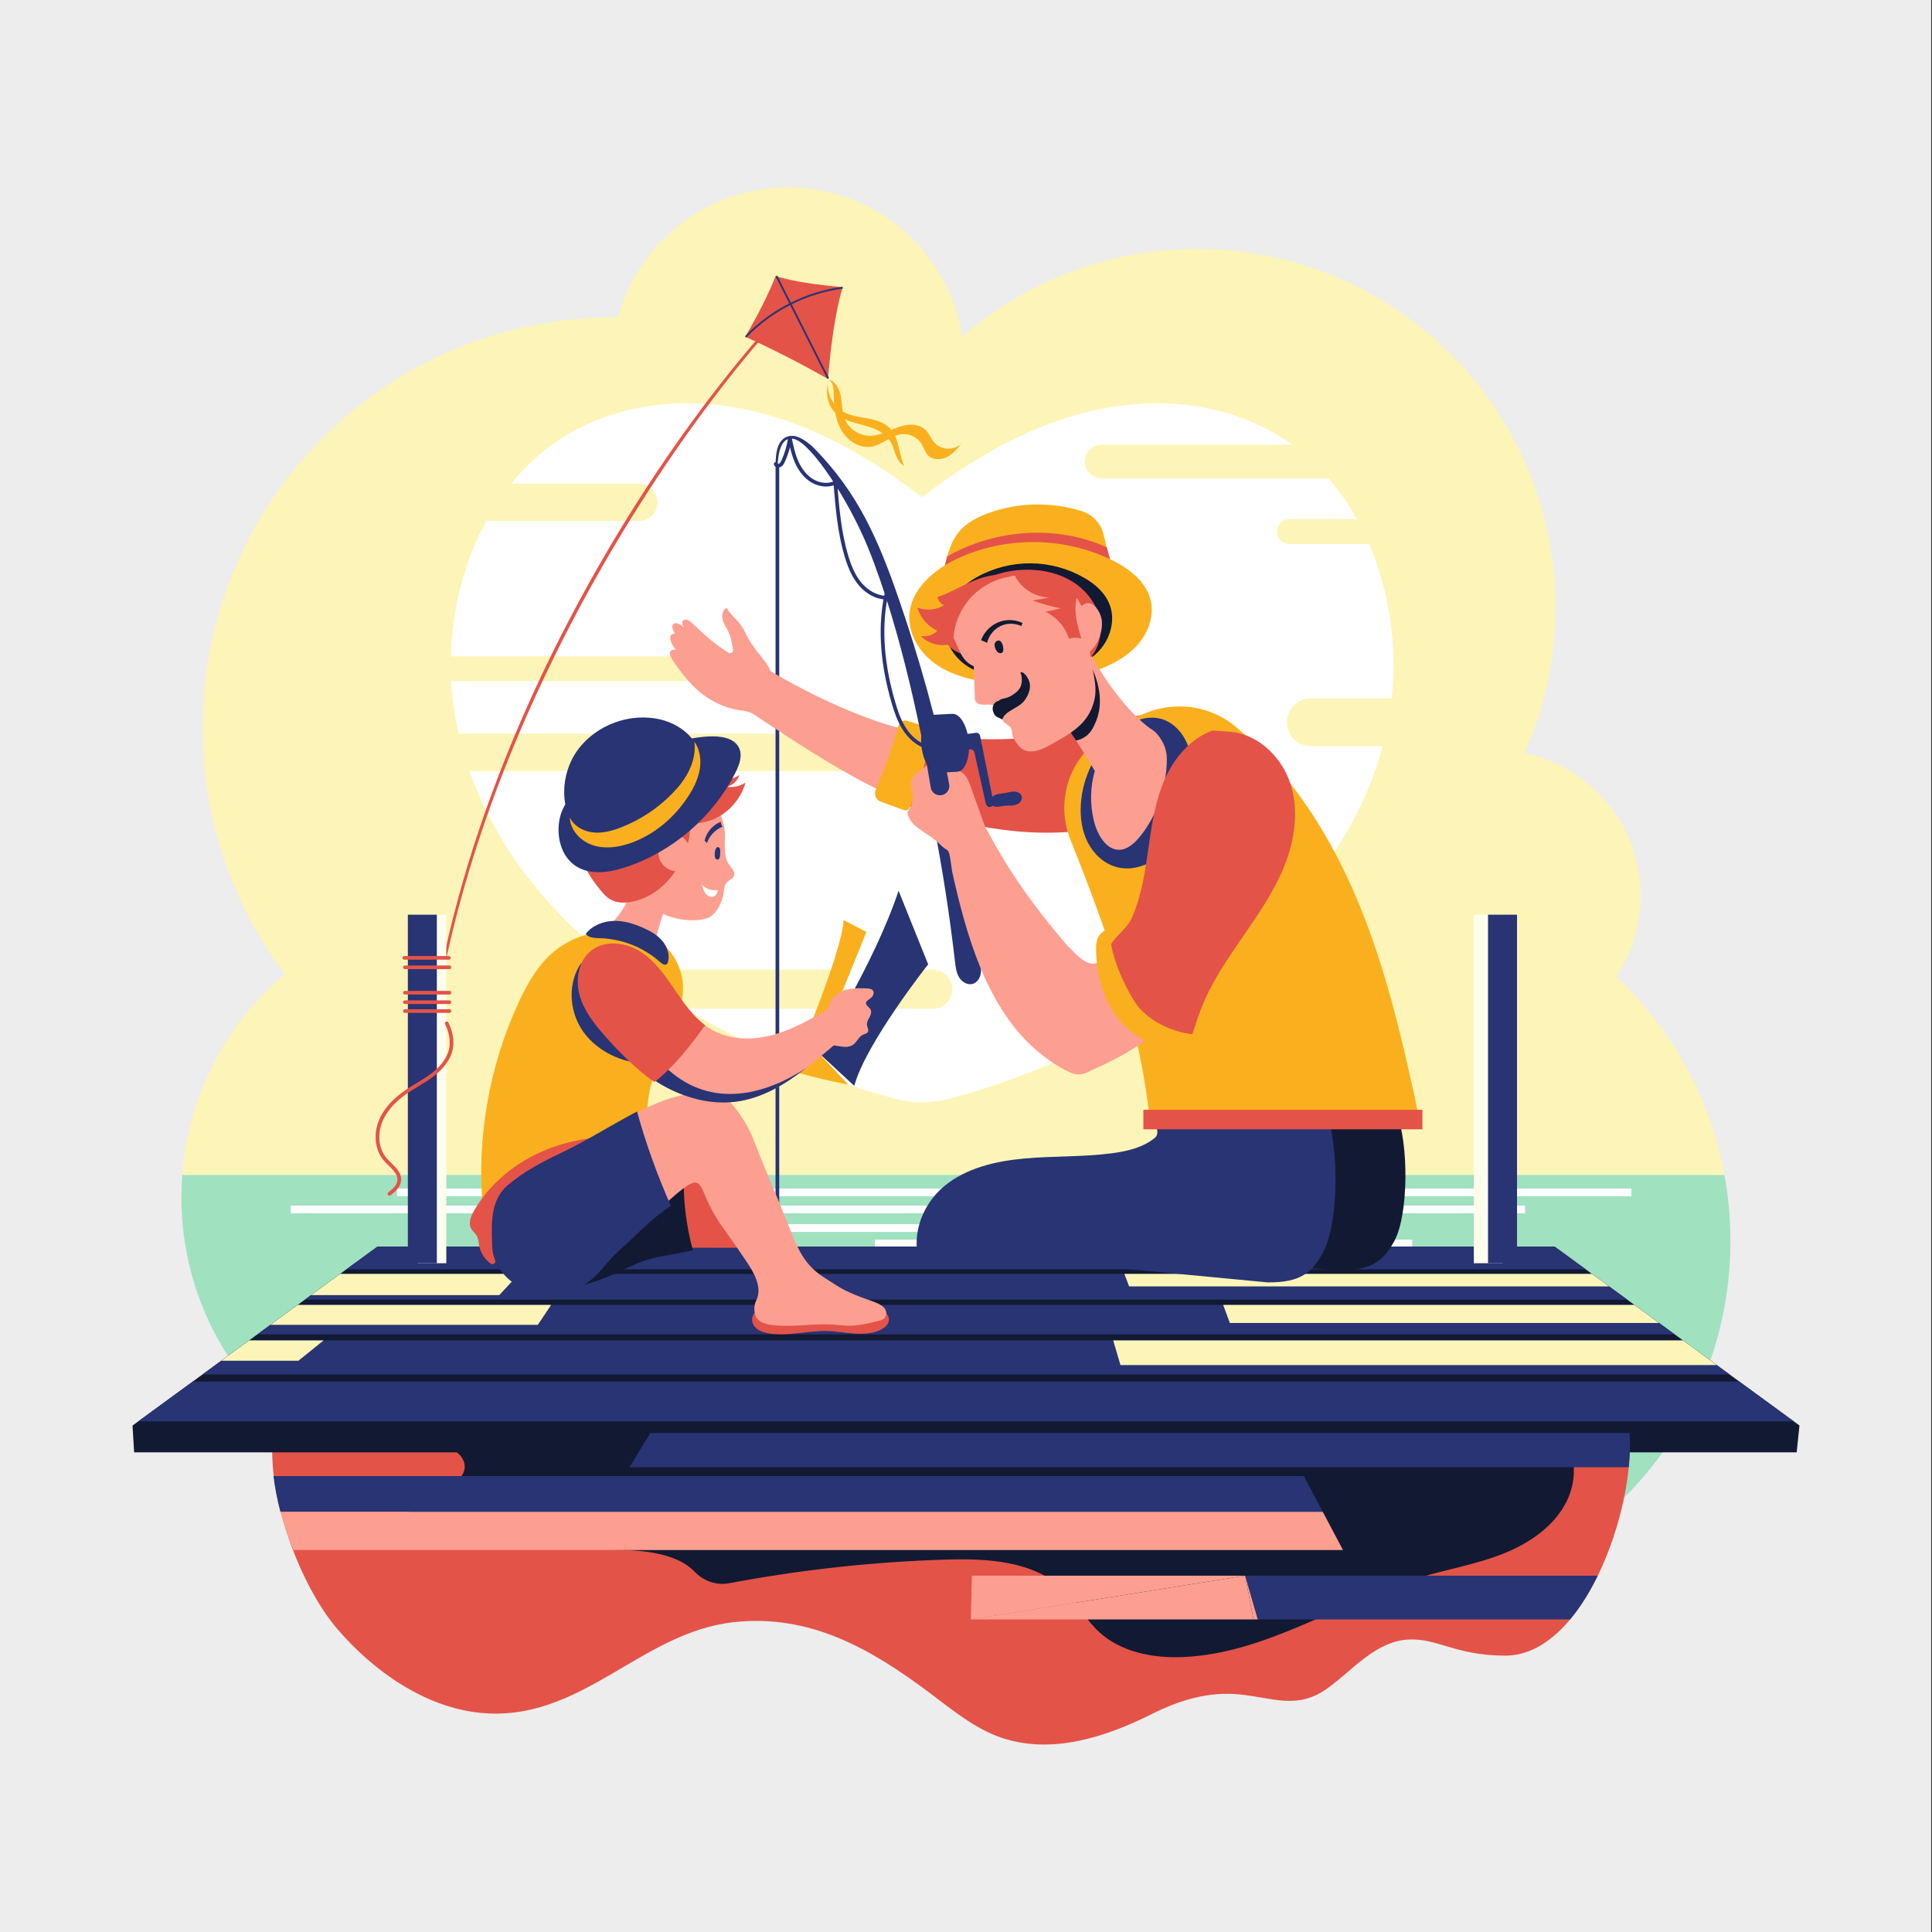 <?xml version="1.0" encoding="utf-8"?>
<!-- Generator: Adobe Illustrator 27.5.0, SVG Export Plug-In . SVG Version: 6.00 Build 0)  -->
<svg version="1.1" xmlns="http://www.w3.org/2000/svg" xmlns:xlink="http://www.w3.org/1999/xlink" x="0px" y="0px"
	 viewBox="0 0 500 500" style="enable-background:new 0 0 500 500;" xml:space="preserve">
<rect x="0" y="0" width="500" height="500" fill="#333333" stroke="none"/>
<g id="BACKGROUND">
	<rect x="-0.212" y="0" style="fill:#EDEDED;" width="500" height="500"/>
</g>
<g id="OBJECTS">
	<g>
		<g>
			<g>
				<path style="fill:#FCF5B7;" d="M394.518,194.946c5.159-11.543,8.03-24.331,8.03-37.792c0-51.21-41.514-92.724-92.724-92.724
					c-23.268,0-44.533,8.572-60.813,22.729c-3.349-21.881-22.252-38.642-45.07-38.642c-21.057,0-38.771,14.278-44.013,33.678
					c-0.426-0.005-0.851-0.016-1.278-0.016c-58.646,0-106.189,47.543-106.189,106.189c0,23.899,7.897,45.952,21.221,63.697
					c-14.976,12.753-24.939,31.212-26.506,52.021h399.11c-3.693-20.079-13.769-37.923-28.047-51.351
					c4.005-5.982,6.344-13.174,6.344-20.913C424.581,213.631,411.674,198.453,394.518,194.946z"/>
				<path style="fill:#A0E1C0;" d="M46.952,309.859c0,41.915,33.979,75.893,75.893,75.893c15.001,0,28.973-4.37,40.747-11.881
					c19.658,18.019,45.854,29.018,74.623,29.018c18.704,0,36.32-4.655,51.761-12.86c16.767,15.573,39.227,25.101,63.915,25.101
					c51.886,0,93.948-42.062,93.948-93.948c0-5.838-0.535-11.551-1.554-17.094H47.175C47.031,305.993,46.952,307.917,46.952,309.859
					z"/>
				<g>
					<g>
						<rect x="102.769" y="307.594" style="fill:#FFFFFF;" width="60.88" height="2.004"/>
					</g>
					<g>
						<rect x="184.081" y="307.594" style="fill:#FFFFFF;" width="60.88" height="2.004"/>
					</g>
					<g>
						<rect x="181.162" y="316.813" style="fill:#FFFFFF;" width="60.88" height="2.004"/>
					</g>
					<g>
						<rect x="262.474" y="316.813" style="fill:#FFFFFF;" width="60.88" height="2.004"/>
					</g>
					<g>
						<rect x="324.188" y="320.821" style="fill:#FFFFFF;" width="41.282" height="2.004"/>
					</g>
					<g>
						<rect x="226.405" y="320.821" style="fill:#FFFFFF;" width="41.282" height="2.004"/>
					</g>
					<g>
						<rect x="133" y="320.821" style="fill:#FFFFFF;" width="41.282" height="2.004"/>
					</g>
					<g>
						<rect x="263.308" y="307.594" style="fill:#FFFFFF;" width="158.872" height="2.004"/>
					</g>
					<g>
						<rect x="302.922" y="312.003" style="fill:#FFFFFF;" width="91.737" height="2.004"/>
					</g>
					<g>
						<rect x="159.479" y="312.003" style="fill:#FFFFFF;" width="127.598" height="2.004"/>
					</g>
					<g>
						<rect x="75.248" y="312.003" style="fill:#FFFFFF;" width="69.22" height="2.004"/>
					</g>
				</g>
			</g>
			<g>
				<path style="fill:#FFFFFF;" d="M339.216,180.718h20.949c1.464-13.545-0.572-27.643-5.845-39.936h-20.659
					c-1.757,0-3.181-1.424-3.181-3.181v-0.064c0-1.757,1.424-3.181,3.181-3.181h17.512c-2.102-3.786-4.543-7.333-7.317-10.558
					h-58.787c-2.384,0-4.317-1.933-4.317-4.317v-0.087c0-2.384,1.933-4.317,4.317-4.317h49.349c-0.655-0.474-1.321-0.936-2-1.38
					c-15.7-10.275-35.621-11.452-53.44-6.451c-14.613,4.102-27.994,12.008-40.334,21.399c-12.34-9.391-25.721-17.298-40.335-21.399
					c-17.819-5.001-37.74-3.824-53.44,6.451c-4.78,3.129-8.977,7.026-12.58,11.479h33.065c2.635,0,4.771,2.136,4.771,4.772v0.096
					c0,2.635-2.136,4.772-4.772,4.772h-39.487c-5.709,10.471-8.837,22.723-9.178,35.039h65.556c1.757,0,3.181,1.424,3.181,3.181
					v0.064c0,1.757-1.424,3.181-3.181,3.181h-65.477c0.2,3.871,0.67,7.719,1.437,11.487c0.145,0.714,0.305,1.423,0.467,2.131H228.7
					c2.635,0,4.772,2.136,4.772,4.772v0.096c0,2.635-2.136,4.772-4.772,4.772H121.476c7.402,20.991,22.343,38.759,40.017,51.411
					h79.941c2.761,0,4.999,2.238,4.999,4.999v0.101c0,2.761-2.238,4.999-4.999,4.999h-64.206
					c17.348,10.255,36.277,18.76,55.355,23.513c1.896,0.472,3.847,0.684,5.8,0.684h0.498c1.945,0,3.887-0.21,5.774-0.68
					c23.696-5.895,47.168-17.578,67.662-31.211c20.988-13.962,38.692-35.045,45.495-60.242h-18.598
					c-3.388,0-6.135-2.747-6.135-6.135v-0.124C333.081,183.465,335.828,180.718,339.216,180.718z"/>
			</g>
			<g>
				<g>
					<g>
						<g>
							<path style="fill:#E45348;" d="M421.712,370.587l-344.158-0.142l-7.038,3.066c-0.879,14.564,7.103,36.851,16.917,48.231
								c9.214,10.685,22.439,20.098,36.859,21.539c26.012,2.598,41.374-20.805,65.585-23.462
								c19.764-2.169,35.453,6.867,50.67,18.264c5.736,4.296,11.653,9.257,18.532,11.61c13.172,4.505,27.282-0.216,39.129-6.161
								c7.036-3.531,14.521-5.789,22.457-5.03c8.709,0.833,14.996,4.059,22.798-1.507c6.56-4.68,12.465-12.253,21.139-12.693
								c7.297-0.37,12.241,4.176,24.977,4.176C409.892,428.477,423.257,390.737,421.712,370.587z"/>
						</g>
					</g>
					<g>
						<path style="fill:#111A32;" d="M95.828,372.593l19.673,2.243c1.807,0.206,3.477,1.23,4.297,2.853
							c1.839,3.637-1.99,6.551-5.384,7.653c-3.28,1.065-7.239,1.959-8.273,5.443c-0.622,2.095,0.136,4.347,1.699,5.874
							c3.033,2.962,7.218,3.138,11.175,3.253l42.574,1.232c6.393,0.185,14.044,1.3,18.105,5.548c2.344,2.452,5.68,3.681,9.013,3.051
							c18.446-3.489,37.164-5.537,55.928-6.118c10.859-0.336,22.909,0.273,30.689,7.856c3.35,3.265,5.572,7.557,8.987,10.754
							c5.704,5.34,14.035,6.939,21.842,6.612c21.736-0.911,40.701-14.486,61.559-20.669c7.026-2.083,14.311-3.334,21.132-6.014
							c6.82-2.68,13.345-7.069,16.612-13.628c2.459-4.936,2.538-11.236-0.057-15.943H95.828z"/>
					</g>
					<g>
						<g>
							<polygon style="fill:#111A32;" points="465.702,368.923 402.319,322.611 97.7,322.611 34.298,368.935 34.711,375.863 
								464.976,375.863 							"/>
						</g>
						<g>
							<g>
								<polygon style="fill:#283474;" points="410.362,328.488 89.657,328.488 97.7,322.611 402.319,322.611 								"/>
							</g>
							<g>
								<polygon style="fill:#283474;" points="421.119,336.348 78.899,336.348 88.027,329.678 411.991,329.678 								"/>
							</g>
							<g>
								<polygon style="fill:#FCF5B7;" points="129.217,335.169 134.315,329.678 88.027,329.678 80.512,335.169 								"/>
							</g>
							<g>
								<polygon style="fill:#FCF5B7;" points="416.435,332.925 411.991,329.678 290.986,329.678 292.218,332.925 								"/>
							</g>
							<g>
								<polygon style="fill:#283474;" points="433.423,345.338 66.595,345.338 77.043,337.704 422.975,337.704 								"/>
							</g>
							<g>
								<polygon style="fill:#FCF5B7;" points="139.188,342.865 142.639,337.704 77.043,337.704 69.979,342.865 								"/>
							</g>
							<g>
								<polygon style="fill:#FCF5B7;" points="429.38,342.384 422.975,337.704 316.555,337.704 318.288,342.384 								"/>
							</g>
							<g>
								<polygon style="fill:#283474;" points="447.633,355.721 52.384,355.721 64.46,346.897 435.558,346.897 								"/>
							</g>
							<g>
								<polygon style="fill:#FCF5B7;" points="77.222,352.163 83.753,346.897 64.46,346.897 57.253,352.163 								"/>
							</g>
							<g>
								<polygon style="fill:#FCF5B7;" points="444.301,353.285 435.558,346.897 288.096,346.897 289.975,353.285 								"/>
							</g>
							<g>
								<polygon style="fill:#283474;" points="464.231,367.848 35.785,367.848 49.903,357.533 450.114,357.533 								"/>
							</g>
						</g>
					</g>
					<g>
						<path style="fill:#283474;" d="M162.91,379.726h258.608c0.316-3.166,0.395-6.157,0.209-8.845H168.286L162.91,379.726z"/>
						<path style="fill:#283474;" d="M345.497,397.244l-8.067-15.25H70.774c0.353,2.916,0.947,6.049,1.797,9.262h269.759
							L345.497,397.244z"/>
						<polygon style="fill:#FC9F91;" points="347.559,401.142 345.497,397.244 347.559,401.142 						"/>
						<path style="fill:#FC9F91;" d="M345.497,397.244l-3.168-5.988H72.571c0.869,3.288,2.006,6.637,3.378,9.886h271.61
							L345.497,397.244z"/>
						<path style="fill:#283474;" d="M325.507,419.107h80.839c2.699-3.23,5.093-7.113,7.152-11.324h-91.26L325.507,419.107z"/>
						<polygon style="fill:#FC9F91;" points="251.513,407.783 251.258,419.107 322.237,407.783 						"/>
						<polygon style="fill:#FC9F91;" points="324.394,419.107 325.507,419.107 322.237,407.783 						"/>
						<polygon style="fill:#FC9F91;" points="251.258,419.107 324.394,419.107 322.237,407.783 						"/>
					</g>
				</g>
				<g>
					<g>
						<g>
							<path style="fill:#E45348;" d="M110.863,321.535c-5.289-39.62,2.891-86.06,23.657-134.297
								c17.209-39.975,42.461-79.435,69.283-108.262l0.522,0.486c-43.962,47.249-104.943,150.683-92.756,241.979L110.863,321.535z"
								/>
						</g>
						<g>
							<g>
								<rect x="108" y="236.72" style="fill:#FEFEED;" width="7.502" height="90.2"/>
							</g>
							<g>
								<rect x="105.552" y="236.72" style="fill:#283474;" width="7.502" height="90.2"/>
							</g>
						</g>
						<g>
							<path style="fill:#E45348;" d="M100.792,309.425c-0.142,0-0.281-0.063-0.375-0.183c-0.162-0.206-0.125-0.505,0.082-0.667
								c1.108-0.866,2.202-1.814,2.351-3.033c0.181-1.487-1.011-2.659-2.274-3.9c-0.446-0.437-0.907-0.89-1.303-1.36
								c-2.176-2.575-2.682-6.554-1.288-10.136c1.133-2.913,3.393-5.561,6.717-7.868c0.996-0.691,2.045-1.326,3.06-1.942
								c1.32-0.799,2.685-1.626,3.921-2.572c1.748-1.337,3.957-3.528,4.547-6.373c0.545-2.623-0.418-5.101-1.04-6.344
								c-0.117-0.235-0.022-0.52,0.213-0.638c0.235-0.118,0.52-0.021,0.638,0.213c0.677,1.353,1.723,4.058,1.12,6.962
								c-0.515,2.478-2.209,4.876-4.901,6.935c-1.277,0.977-2.664,1.817-4.006,2.63c-1.002,0.607-2.038,1.236-3.01,1.91
								c-3.165,2.197-5.309,4.698-6.373,7.432c-1.269,3.262-0.827,6.865,1.128,9.178c0.368,0.435,0.793,0.853,1.243,1.295
								c1.371,1.348,2.789,2.741,2.551,4.692c-0.193,1.58-1.444,2.677-2.708,3.666C100.997,309.393,100.894,309.425,100.792,309.425
								z"/>
						</g>
						<g>
							<path style="fill:#E45348;" d="M116.138,248.365h-11.502c-0.263,0-0.475-0.213-0.475-0.475c0-0.263,0.213-0.475,0.475-0.475
								h11.502c0.263,0,0.475,0.213,0.475,0.475C116.613,248.153,116.401,248.365,116.138,248.365z"/>
						</g>
						<g>
							<path style="fill:#E45348;" d="M116.291,250.813H104.79c-0.263,0-0.475-0.213-0.475-0.475s0.213-0.475,0.475-0.475h11.501
								c0.263,0,0.475,0.213,0.475,0.475S116.553,250.813,116.291,250.813z"/>
						</g>
						<g>
							<path style="fill:#E45348;" d="M116.291,257.393H104.79c-0.263,0-0.475-0.212-0.475-0.475c0-0.263,0.213-0.475,0.475-0.475
								h11.501c0.263,0,0.475,0.212,0.475,0.475C116.766,257.18,116.553,257.393,116.291,257.393z"/>
						</g>
						<g>
							<path style="fill:#E45348;" d="M116.291,259.841H104.79c-0.263,0-0.475-0.212-0.475-0.475s0.213-0.475,0.475-0.475h11.501
								c0.263,0,0.475,0.213,0.475,0.475S116.553,259.841,116.291,259.841z"/>
						</g>
						<g>
							<path style="fill:#E45348;" d="M116.291,262.136H104.79c-0.263,0-0.475-0.213-0.475-0.475s0.213-0.475,0.475-0.475h11.501
								c0.263,0,0.475,0.213,0.475,0.475S116.553,262.136,116.291,262.136z"/>
						</g>
					</g>
					<g>
						<g>
							<g>
								<path style="fill:#E45348;" d="M214.282,98.053c-7.183-4.021-14.326-7.71-21.41-10.91
									c3.249-5.532,5.889-10.783,7.865-15.693c4.682,1.457,10.77,2.27,17.317,2.871C216.123,81.101,215.016,89.263,214.282,98.053
									z"/>
							</g>
							<g>
								<g>
									<path style="fill:#283474;" d="M193.132,87.359l-0.342-0.329c6.705-6.982,15.682-11.534,25.277-12.815l0.063,0.471
										C208.64,75.953,199.763,80.453,193.132,87.359z"/>
								</g>
								<g>
									
										<rect x="207.314" y="69.93" transform="matrix(0.893 -0.451 0.451 0.893 -15.944 102.581)" style="fill:#283474;" width="0.475" height="29.719"/>
								</g>
							</g>
						</g>
						<g>
							<path style="fill:#FAB01E;" d="M240.078,117.76c1.191,1.292,3.303,1.335,4.884,0.569c1.581-0.765,2.751-2.16,3.855-3.527
								c-0.969,0.908-2.317,1.397-3.642,1.322s-2.61-0.713-3.47-1.724c-0.816-0.958-1.249-2.21-2.136-3.104
								c-1.206-1.214-3.074-1.558-4.77-1.333c-1.696,0.225-3.282,0.941-4.865,1.591c-1.583,0.651-3.237,1.252-4.948,1.227
								c-2.767-0.04-5.421-1.892-6.413-4.475c-0.691-1.799-0.61-3.79-0.956-5.686c-0.346-1.896-1.345-3.911-3.19-4.467
								c1.23,0.807,1.326,2.536,1.346,4.007c0.045,3.188,0.383,6.493,2,9.24c1.617,2.748,4.81,4.784,7.939,4.17
								c2.736-0.537,4.895-2.914,7.668-3.207c2.027-0.214,4.134,0.85,5.166,2.608C239.085,115.889,239.356,116.977,240.078,117.76z"
								/>
						</g>
						<g>
							<path style="fill:#FAB01E;" d="M215.629,106.224c1.205,1.468,2.986,2.344,4.788,2.942c1.802,0.598,3.68,0.961,5.454,1.638
								c1.774,0.677,3.49,1.724,4.49,3.337c0.662,1.069,0.969,2.312,1.422,3.485c0.453,1.173,1.119,2.348,2.225,2.945
								c-0.75-1.595-1.042-3.359-1.472-5.069c-0.429-1.71-1.039-3.445-2.273-4.705c-1.534-1.566-3.787-2.161-5.944-2.55
								c-2.157-0.389-4.406-0.663-6.287-1.789c-2.441-1.461-3.949-4.354-3.746-7.192
								C213.698,101.645,214.075,104.331,215.629,106.224z"/>
						</g>
					</g>
				</g>
				<g>
					<g>
						<rect x="381.43" y="236.72" style="fill:#FEFEED;" width="7.502" height="90.2"/>
					</g>
					<g>
						<rect x="385.102" y="236.72" style="fill:#283474;" width="7.502" height="90.2"/>
					</g>
				</g>
			</g>
			<g>
				<g>
					<g>
						<path style="fill:#FAB01E;" d="M248.578,137.179c1.838-2.01,4.336-3.297,6.883-4.26c7.79-2.948,16.576-3.132,24.513-0.631
							c2.855,0.9,4.997,3.252,5.663,6.17c1.537,6.744,3.708,13.344,6.477,19.682c-16.633-4.102-34.215-4.307-50.939-0.592
							C244.842,151.239,243.654,142.564,248.578,137.179z"/>
					</g>
					<g>
						<path style="fill:#E45348;" d="M245.133,144c-1.248,4.497-1.61,9.506-3.96,13.547c16.724-3.714,34.306-3.51,50.939,0.592
							c-2.33-5.336-4.232-10.857-5.694-16.493C273.528,135.751,257.522,136.908,245.133,144z"/>
					</g>
					<g>
						<path style="fill:#FAB01E;" d="M282.953,173.809c4.086-1.429,8.109-3.38,11.083-6.524c2.975-3.145,4.754-7.665,3.766-11.88
							c-1.149-4.9-5.617-8.293-10.139-10.502c-12.354-6.036-27.44-6.162-39.894-0.335c-6.095,2.852-12.046,7.924-12.43,14.643
							c-0.277,4.853,2.559,9.516,6.468,12.405c3.909,2.889,8.758,4.226,13.57,4.906C264.61,177.825,274.151,176.886,282.953,173.809
							z"/>
					</g>
					<g>
						<path style="fill:#111A32;" d="M277.348,173.052c2.831-1.162,5.618-2.749,7.678-5.306c2.061-2.558,3.293-6.235,2.609-9.662
							c-0.796-3.986-3.891-6.745-7.024-8.542c-8.559-4.909-19.01-5.012-27.638-0.273c-4.223,2.32-8.345,6.445-8.611,11.91
							c-0.192,3.947,1.772,7.74,4.481,10.089c2.708,2.35,6.067,3.438,9.402,3.99C264.64,176.319,271.25,175.555,277.348,173.052z"/>
					</g>
				</g>
				<g>
					<g>
						<rect x="200.711" y="120.307" style="fill:#283474;" width="0.951" height="197.814"/>
					</g>
					<g>
						<g>
							<path style="fill:#111A32;" d="M320.736,287.975c-0.39,2.27-1.807,5.916-3.753,7.346c-3.034,2.229-7.095,3.099-11.107,3.575
								c-7.457,0.885-15.146,0.603-22.664,1.214c-7.518,0.611-15.102,2.225-20.724,6.387c-4.667,3.456-7.667,8.989-7.107,14.587
								l90.771,7.711c8.349,0.051,11.68-2.075,14.675-7.574c3.792-6.964,3.744-25.462,0.569-33.246H320.736z"/>
						</g>
						<g>
							<path style="fill:#283474;" d="M298.06,286.678c-0.39,2.537,2.773,6.191,0.827,7.789c-3.033,2.491-7.095,3.463-11.107,3.995
								c-7.457,0.989-15.146,0.674-22.664,1.357c-7.519,0.683-15.103,2.487-20.724,7.138c-4.667,3.862-7.667,10.046-7.107,16.302
								l90.771,8.618c8.348,0.057,11.68-2.319,14.675-8.464c3.792-7.783,3.744-26.738,0.569-35.437L298.06,286.678z"/>
						</g>
					</g>
					<g>
						<g>
							<path style="fill:#E45348;" d="M295.065,211.335c6.799-2.575,13.607-5.829,15.583-12.826
								c0.972-3.441,0.415-10.221-2.379-12.453c-2.505-2.001-6.041-1.97-9.222-1.57c-7.078,0.891-13.91,3.118-20.885,4.616
								c-13.916,2.988-28.439,2.93-42.374,0.048c-0.555,5.902-3.321,12.201-5.046,17.863c3.566,1.447,8.34,3.04,12.038,4.14
								C259.738,216.195,278.52,217.601,295.065,211.335z"/>
						</g>
						<g>
							<path style="fill:#FC9F91;" d="M231.958,206.419c1.725-5.662,3.276-11.366,3.83-17.268
								c-11.043-2.284-25.765-9.133-36.37-15.47c-1.178-2.989-4.241-5.192-6.337-9.556c-1.797-3.743-2.718-3.358-5.035-6.804
								c-0.786,0.322-1.198,1.419-1.147,2.267c0.051,0.848,0.352,1.679,0.79,2.407c1.726,2.872,1.463,3.62,2.024,6.171
								c0.035,0.471-0.201,0.796-1.006,0.901c-3.699-2.396-5.724-4.139-9.851-8.048c-0.534-0.506-1.395-0.942-1.974-0.488
								c-0.553,0.433-0.316,1.234,0.081,1.874c-0.504-0.582-1.205-0.99-1.963-1.126c-0.612-0.11-1.123,0.465-1.007,1.076
								c0.108,0.568,0.346,1.112,0.695,1.573c-0.993,0.077-1.428,0.664-1.176,1.627c0.252,0.963,0.734,1.992,1.475,2.657
								c-0.558-0.275-1.529,0.026-1.635,0.638c-0.106,0.613,0.583,1.838,0.941,2.346c3.25,4.605,6.023,8.037,10.764,10.526
								c2.347,1.232,4.871,1.958,7.141,2.196c1.085,0.114,2.129,0.452,3.035,1.059C206.488,192.507,220.786,201.888,231.958,206.419
								z"/>
						</g>
						<g>
							<path style="fill:#FAB01E;" d="M234.691,209.678c0.512-0.148,0.78-0.696,0.982-1.189c2.38-5.799,4.134-11.855,5.222-18.029
								c0.119-0.677,0.199-1.468-0.278-1.963c-0.265-0.275-0.648-0.393-1.014-0.502c-1.611-0.477-3.222-0.954-4.833-1.432
								c-0.969-0.287-1.976,0.274-2.256,1.245c-1.628,5.648-3.596,11.197-5.89,16.609c-0.515,1.215,0.078,2.611,1.319,3.06
								l5.649,2.047C233.946,209.653,234.329,209.783,234.691,209.678z"/>
						</g>
					</g>
					<g>
						<g>
							<path style="fill:#FAB01E;" d="M286.325,190.085c2.486-1.453,5.031-2.902,7.588-4.319c8.234-4.566,18.476-3.794,25.74,2.195
								c12.452,10.265,21.941,24.082,28.91,38.868c9.251,19.626,14.109,40.988,18.665,62.202
								c-24.739-0.003-44.985,0.424-69.724,0.422c-2.658-25.047-11.144-48.755-20.494-72.175
								C272.967,207.15,276.911,195.588,286.325,190.085z"/>
						</g>
						<g>
							<path style="fill:#283474;" d="M288.859,189.722c-5.356,4.623-8.732,11.466-9.142,18.529
								c-0.193,3.323,0.266,6.739,1.764,9.711c1.498,2.972,4.112,5.458,7.309,6.386c4.882,1.417,10.273-1.061,13.516-4.976
								c3.243-3.915,4.693-9.003,5.549-14.014c0.64-3.745,0.986-7.645-0.049-11.3c-1.035-3.655-3.695-7.043-7.364-8.03
								C296.367,184.93,292.054,186.964,288.859,189.722z"/>
						</g>
						<g>
							<rect x="295.9" y="287.214" style="fill:#E45348;" width="72.221" height="5.049"/>
						</g>
					</g>
					<g>
						<path style="fill:#FC9F91;" d="M299.61,190.144c-0.277-0.338-0.573-0.633-0.88-0.895l0-0.001
							c-0.007-0.004-0.014-0.01-0.021-0.014c-0.322-0.271-0.66-0.495-1.008-0.685c-5.912-4.255-12.789-13.742-15.825-20.217
							c-3.399,2.312-8.054,9.682-9.388,14.528c3.471,4.895,7.503,10.905,10.855,16.666c-1.212,4.073-1.271,8.577-0.29,12.738
							c0.884,3.75,3.238,7.709,6.595,7.665c2.148-0.029,4.003-1.721,5.467-3.541c4.295-5.338,6.793-12.566,6.863-19.861
							C302.003,194.053,301.081,191.939,299.61,190.144z"/>
						<path style="fill:#111A32;" d="M283.212,187.651c2.887-5.774,1.138-12.472-2.563-18.316c-3.208,2.991-6.981,9.241-8.16,13.525
							c1.894,2.672,3.954,5.679,5.981,8.793C280.468,191.22,282.152,190.123,283.212,187.651z"/>
						<g>
							<path style="fill:#E45348;" d="M282.255,170.18c2.48-2.935,3.186-7.165,2.152-10.867c-1.034-3.701-3.679-6.848-6.958-8.853
								c-3.279-2.004-7.15-2.92-10.991-3.009c-4.151-0.097-8.346,0.757-12.038,2.657s-6.862,4.863-8.828,8.52
								c-1.304,2.425-2.026,5.529-0.546,7.851c0.846,1.326,2.281,2.17,3.755,2.72c4.313,1.611,9.082,1.072,13.679,0.816
								c5.881-0.328,11.789-0.155,17.64,0.516L282.255,170.18z"/>
							<g>
								<path style="fill:#FC9F91;" d="M283.548,166.89c1.127-1.774,1.795-4.018,1.617-6.142c-0.199-2.369-2.629-6.36-5.273-3.895
									c-1.185-2.267-2.7-4.349-4.343-5.395c-6.268-3.99-15.323-2.811-19.891-0.602c-4.568,2.209-10.024,7.751-9.223,13.662
									c1.974,3.305,2.069,6.341,5.582,7.926c-0.028,1.953,0.283,5.894,0.256,7.848c-0.005,0.359-0.008,0.729,0.132,1.06
									c0.386,0.915,1.601,1.079,2.592,1.026c0.744-0.04,1.58-0.089,2.227,0.204c0.809,1.354,1.617,2.707,2.426,4.061
									c0.261,0.437,1.66,1.259,1.921,1.696c0.63,1.055,0.123,1.726,0.753,2.782c0.651,1.089,1.35,2.227,2.468,2.85
									c2.202,1.228,4.928-0.016,7.129-1.247c5.466-3.057,9.813-5.461,11.28-11.475c1.02-4.182-0.872-8.426-1.128-12.648
									C282.649,168.115,283.143,167.528,283.548,166.89z"/>
							</g>
							<g>
								<path style="fill:#E45348;" d="M238.305,164.6c1.539,0.287,3.208-0.252,4.288-1.386c-2.492-1.108-4.446-3.363-5.187-5.987
									c2.223,0.878,4.85,0.657,6.895-0.581c-0.85-0.398-1.498-1.203-1.707-2.118c3.209-1.072,6.128-2.856,9.247-4.166
									c3.119-1.31,6.633-2.14,9.877-1.181c-4.132,0.556-8.037,2.661-10.773,5.807c-2.736,3.146-4.279,7.305-4.256,11.474
									C243.859,167.558,240.405,166.79,238.305,164.6z"/>
							</g>
							<g>
								<path style="fill:#E45348;" d="M274.516,157.469c-1.328,0.291-2.656,0.581-3.984,0.872c2.907,1.324,5.196,3.942,6.12,7
									c1.023-0.363,2.165-0.383,3.201-0.056c-0.639-2.128-1.282-4.274-1.472-6.488s0.103-4.528,1.23-6.442
									c-4.723-4-11.339-5.659-17.391-4.36c1.391,3.845,5.326,6.62,9.415,6.64c-1.468,0.26-2.936,0.521-4.404,0.781
									C269.609,156.262,272.045,156.948,274.516,157.469z"/>
							</g>
						</g>
					</g>
					<g>
						<g>
							<path style="fill:#111A32;" d="M264.313,162.02c0.105-0.269,0.21-0.537,0.317-0.805c-1.685-0.772-3.642-0.96-5.43-0.462
								c-2.412,0.671-4.45,2.565-5.297,4.922c0.521,0.236,1.042,0.472,1.562,0.708c0.466-2.142,2.128-3.982,4.212-4.664
								C261.186,161.225,262.872,161.361,264.313,162.02z"/>
						</g>
						<g>
							<path style="fill:#111A32;" d="M259.399,166.673c-0.152-0.393-0.415-0.794-0.826-0.891c-0.507-0.119-1.019,0.315-1.143,0.821
								c-0.125,0.505,0.047,1.038,0.287,1.5c0.171,0.33,0.391,0.655,0.718,0.831c0.327,0.176,0.784,0.158,1.022-0.128
								c0.156-0.187,0.192-0.447,0.197-0.691C259.663,167.624,259.577,167.131,259.399,166.673z"/>
						</g>
						<g>
							<path style="fill:#111A32;" d="M266.54,177.115c-0.155-1.23-1.021-2.669-2.039-3.167c-0.235-0.115-0.466,0.127-0.35,0.361
								c0.374,0.754,0.346,1.67,0.227,2.487c-0.133,0.912-0.618,1.732-1.335,2.311c-0.921,0.744-1.68,1.281-2.798,1.553
								c-0.508,0.124-1.034,0.217-1.49,0.473c-0.124,0.07-0.24,0.157-0.346,0.255c-0.699,0.142-1.271,0.737-1.444,1.435
								c-0.184,0.739,0.026,1.539,0.447,2.174c0.421,0.635,1.319,0.813,1.975,1.201c0.434-1.183,1.211-1.709,2.287-2.364
								c1.076-0.655,2.239-1.215,3.108-2.128C265.831,180.601,266.73,178.628,266.54,177.115z"/>
						</g>
					</g>
					<g>
						<g>
							<path style="fill:#283474;" d="M247.157,248.904c0.162,1.405,0.335,2.862,1.077,4.065c0.742,1.204,2.231,2.073,3.576,1.637
								c1.09-0.353,1.793-1.466,1.994-2.594c0.201-1.128-0.01-2.285-0.22-3.411c-2.24-12.006-4.481-24.012-6.721-36.018
								c-1.691,0.602-3.559,0.698-5.303,0.273C243.897,224.792,245.764,236.82,247.157,248.904z"/>
						</g>
						<g>
							<g>
								<path style="fill:#FC9F91;" d="M293.729,238.621c-2.378,2.933-3.327,4.594-6.812,8.08c-0.63,0.63-2.755,2.633-3.644,2.693
									c-2.452,0.165-4.436-2.06-6.971-4.594c-9.776-11.35-16.051-20.736-21.465-31.109c-1.225-3.406-2.449-6.812-3.674-10.218
									c-0.392-1.091-0.807-2.218-1.62-3.044c-1.619-1.645-4.345-1.67-6.386-2.639c-1.195-0.568-2.605-0.331-3.613,0.526
									c-0.761,0.647-1.541,1.27-2.339,1.87c-1.198,0.9-1.778,2.471-1.234,3.868c0.613,1.574,0.197,4.337-0.899,5.778
									c-0.18,0.237-0.236,0.553-0.16,0.841c0.52,1.969,1.59,2.843,3.381,4.129c1.941,1.394,3.491,2.195,5.164,3.902
									c0.41,0.418,1.066,0.919,1.794,1.393c0.66,0.43,0.969,4.598,1.16,5.464c0.443,2.01,0.906,4.015,1.398,6.013
									c4.001,16.234,10.136,34.031,24.86,43.591c0.986,0.641,2.001,1.238,3.038,1.791c1,0.533,2.054,1.037,3.184,1.115
									c1.717,0.118,3.228-0.951,4.805-1.641c11.377-4.979,21.16-12.473,27.485-22.287
									C306.038,250.861,298.367,242.583,293.729,238.621z"/>
							</g>
							<g>
								<path style="fill:#FAB01E;" d="M284.43,242.178c-0.728,1.067-0.791,2.442-0.768,3.733
									c0.113,6.289,1.795,12.703,5.682,17.649c3.888,4.945,10.181,8.199,16.435,7.519c-0.413-1.798,0.637-3.601,1.834-5.005
									c1.197-1.404,2.627-2.706,3.217-4.454c0.526-1.556,0.308-3.263-0.062-4.863c-2.345-10.151-11.064-18.531-21.3-20.471
									c0.431,1.311-0.609,2.655-1.752,3.427C286.572,240.486,285.207,241.038,284.43,242.178z"/>
							</g>
							<g>
								<path style="fill:#E45348;" d="M321.577,242.518c4.08-5.91,8.212-11.874,10.866-18.547
									c2.654-6.673,3.732-14.223,1.539-21.062c-2.193-6.838-8.121-12.715-15.26-13.493l-4.936-0.366
									c-5.727,2.08-9.959,7.158-12.399,12.74c-2.44,5.582-3.325,11.699-4.182,17.731c-0.857,6.032-1.734,12.149-4.161,17.737
									c-1.327,3.056-3.661,4.279-5.494,7.068c0.877,5.141,3.875,11.857,6.9,16.092c3.525,4.112,8.702,6.553,14.11,7.24
									c0.76-2.175,1.44-4.395,2.261-6.533C313.398,254.42,317.498,248.428,321.577,242.518z"/>
							</g>
						</g>
						<g>
							<path style="fill:#283474;" d="M234.275,188.093c-1.232-2.014-1.985-4.29-2.615-6.45c-2.816-9.658-3.506-18.554-2.058-26.47
								c0.167-0.001,0.335-0.006,0.501-0.019c0.262-0.02,0.458-0.248,0.438-0.51c-0.02-0.262-0.24-0.454-0.51-0.438
								c-0.077,0.006-0.156-0.002-0.234,0.001c0.044-0.215,0.084-0.432,0.131-0.645l-0.927-0.208
								c-0.061,0.271-0.111,0.547-0.167,0.82c-2.04-0.213-4.101-1.325-5.695-3.135c-1.512-1.717-2.623-3.932-3.601-7.182
								c-1.851-6.148-2.379-12.668-2.889-18.975c-0.012-0.155-0.101-0.294-0.235-0.373c-0.135-0.078-0.3-0.085-0.441-0.019
								c-1.677,0.786-3.835,0.583-5.631-0.531c-1.55-0.962-2.852-2.573-3.765-4.659c-0.803-1.836-1.239-3.814-1.686-6.024
								c-0.046-0.227-0.263-0.394-0.48-0.381c-0.232,0.007-0.424,0.18-0.456,0.409c-0.285,2.029-0.863,4.001-1.721,5.861
								c-0.15,0.324-0.331,0.682-0.601,0.828c-0.098,0.053-0.246,0.059-0.352,0.014c-0.026-0.011-0.071-0.035-0.08-0.068
								c-0.07-0.254-0.333-0.403-0.584-0.332c-0.253,0.069-0.402,0.331-0.332,0.584c0.085,0.311,0.306,0.556,0.623,0.691
								c0.375,0.16,0.826,0.14,1.179-0.052c0.525-0.285,0.797-0.803,1.01-1.266c0.569-1.234,1.021-2.516,1.351-3.83
								c0.327,1.385,0.709,2.69,1.259,3.947c0.99,2.263,2.42,4.022,4.134,5.086c1.854,1.151,4.059,1.45,5.912,0.833
								c0.5,6.155,1.058,12.497,2.874,18.531c1.02,3.387,2.192,5.712,3.798,7.537c1.729,1.963,3.975,3.19,6.222,3.452
								c-1.447,8.035-0.745,17.035,2.1,26.79c0.648,2.223,1.426,4.571,2.717,6.68c0.995,1.626,2.741,3.792,5.408,4.88l0.359-0.88
								C236.804,191.599,235.196,189.597,234.275,188.093z"/>
							<g>
								<g>
									<path style="fill:#283474;" d="M246.472,184.738c-0.976,0.05-4.05,0.208-5.026,0.258c-2.008,0.103-3.356,3.544-3.012,7.686
										c0.345,4.141,2.252,7.415,4.26,7.312c0.976-0.05,4.05-0.208,5.026-0.258c2.008-0.103,3.356-3.544,3.012-7.686
										C250.388,187.909,248.48,184.635,246.472,184.738z"/>
								</g>
								<path style="fill:#283474;" d="M248.959,190.14l3.58-0.488c0.519-0.071,1.003,0.274,1.106,0.787l3.467,17.223
									c0.119,0.589-0.31,1.148-0.91,1.186l-0.02,0.001c-0.487,0.03-0.924-0.298-1.03-0.774l-2.982-13.365
									c-0.116-0.521-0.624-0.856-1.148-0.759l-1.427,0.264c-0.551,0.102-1.077-0.272-1.161-0.827l-0.321-2.117
									C248.03,190.724,248.411,190.215,248.959,190.14z"/>
								<path style="fill:#283474;" d="M259.758,208.559c-0.589,0.073-1.17,0.238-1.764,0.232c-0.594-0.007-1.234-0.229-1.533-0.742
									c-0.311-0.535-0.153-1.253,0.253-1.719c0.406-0.466,1.01-0.716,1.615-0.845c0.605-0.129,1.227-0.154,1.837-0.257
									c0.787-0.133,1.561-0.397,2.359-0.373s1.663,0.434,1.891,1.198c0.195,0.654-0.15,1.382-0.692,1.796
									c-0.542,0.415-1.241,0.567-1.922,0.617C261.122,208.516,260.435,208.475,259.758,208.559z"/>
							</g>
							<g>
								<path style="fill:#283474;" d="M243.288,205.818c1.491,0,2.632-1.347,2.362-2.813c-2.836-15.415-7.788-32.723-12.955-47.739
									c-5.553-16.139-10.791-27.738-21.774-39.038c-1.381-1.421-3.753-3.305-5.623-3.414c-3.221-0.187-4.739,2.726-4.535,7.89
									h0.519c0,0-0.206-8.196,4.246-7.086c4.452,1.109,14.118,15.832,19.113,28.111c8.821,21.68,14.553,51.395,16.231,62.074
									c0.183,1.165,1.187,2.017,2.366,2.017H243.288z"/>
							</g>
						</g>
					</g>
				</g>
			</g>
			<g>
				<g>
					<g>
						<path style="fill:#FAB01E;" d="M221.077,281.017c0,0-10.099-1.913-16.219-3.902c0,0,13.006-29.99,13.465-39.018l21.881,11.476
							C240.204,249.573,225.974,263.803,221.077,281.017z"/>
					</g>
					<g>
						<polygon style="fill:#FFFFFF;" points="232.553,230.523 227.504,233.048 211.667,272.295 219.7,280.902 221.077,281.017 
													"/>
					</g>
					<g>
						<path style="fill:#283474;" d="M232.553,230.523l7.65,19.05c0,0-16.143,20.427-19.126,31.444l-9.41-8.722
							C211.667,272.295,226.127,249.803,232.553,230.523z"/>
					</g>
				</g>
				<g>
					<g>
						<path style="fill:#E45348;" d="M172.578,304.76c4.944-0.721,9.981-0.801,14.945-0.236c2.325,0.265,4.781,0.741,6.481,2.349
							c1.773,1.677,2.356,4.241,2.643,6.664c0.369,3.118,0.39,6.277,0.064,9.399l-21.934-0.041
							C173.755,316.991,172.269,310.746,172.578,304.76z"/>
					</g>
					<g>
						<path style="fill:#111A32;" d="M129.594,322.901c1.803,3.326,4.173,6.532,7.582,8.414c4.106,2.266,9.232,2.31,13.837,1.206
							c4.606-1.104,8.843-3.251,13.119-5.215c4.733-2.174,9.652-2.438,15.183-3.76c-1.586-5.679-2.777-13.769-2.156-19.613
							c-7.639-0.168-15.315-0.135-22.872,0.933c-7.557,1.069-15.027,3.207-21.534,7.004c-1.916,1.118-3.859,2.525-4.504,4.569
							C127.568,318.596,128.508,320.897,129.594,322.901z"/>
					</g>
				</g>
				<g>
					<g>
						<g>
							<path style="fill:#FC9F91;" d="M174.024,228.384c-0.292-0.591-0.81-1.034-1.317-1.455c-2.346-1.945-4.773-3.792-7.272-5.536
								c-0.128,7.279-3.422,14.448-8.861,19.286c4.522,0.864,8.883,2.564,12.796,4.99c0.556-4.454,1.867-8.812,3.861-12.833
								C173.927,231.433,174.717,229.789,174.024,228.384z"/>
						</g>
						<g>
							<path style="fill:#FC9F91;" d="M181.987,204.881c-3.861-3.009-8.992-3.814-13.717-2.829
								c-8.956,1.868-16.08,10.507-14.184,19.829c1.193,5.866,5.933,10.861,11.729,12.36c1.162,0.3,2.517,0.738,3.663,1.094
								c1.848,0.574,1.379,0.974,3.195,1.644c3.128,1.154,7.504,1.708,10.626,0.541c1.181-0.441,2.399-2.014,2.999-3.299
								c0.723-1.55,0.842-2.242,1.028-3.47c0.214-1.414,0.208-1.761,0.985-2.57c0.689-0.718,1.33-0.627,1.658-1.567
								c0.363-1.042-0.652-1.987-1.29-2.887c-1.558-2.201-0.982-5.18-1.081-7.875C187.442,211.614,185.332,207.488,181.987,204.881z
								"/>
						</g>
						<g>
							<path style="fill:#E45348;" d="M177.829,218.887c0.791-2.562,1.204-5.456-0.029-7.837c-1.396-2.694-4.486-3.993-7.386-4.886
								c-2.679-0.825-5.467-1.491-8.261-1.268c-3.663,0.292-7.17,2.184-9.425,5.085c-2.255,2.901-3.224,6.766-2.604,10.387
								c0.631,3.687,2.781,6.93,5.138,9.835c0.844,1.041,1.752,2.079,2.94,2.699c1.48,0.772,3.242,0.811,4.891,0.548
								c3.594-0.574,6.903-2.507,9.413-5.142C175.015,225.672,176.755,222.364,177.829,218.887z"/>
						</g>
						<g>
							<path style="fill:#FC9F91;" d="M178.564,219.223c-0.455-0.906-1.01-1.784-1.786-2.438c-0.775-0.654-1.798-1.065-2.804-0.934
								c-0.969,0.127-1.823,0.74-2.43,1.506c-1.054,1.331-1.434,3.19-0.911,4.805c0.523,1.615,1.961,2.918,3.634,3.206
								c1.673,0.288,3.5-0.493,4.387-1.941L178.564,219.223z"/>
						</g>
						<g>
							<path style="fill:#E45348;" d="M191.373,200.542c-0.447,1.484-1.723,2.689-3.23,3.051c1.656,0.26,3.405-0.124,4.8-1.055
								c-0.915,3.187-2.913,6.063-5.617,7.984c-2.703,1.921-6.099,2.862-9.4,2.547c-4.026-0.384-7.64-2.518-11.163-4.506
								c-3.523-1.987-8.25-0.367-13.194,0.71c-1.206-2.891,4.85-9.925,13.277-10.797c4.199-0.434,7.243,0.193,11.3,1.36
								c2.107,0.606,4.615,1.63,6.8,1.807C187.133,201.82,189.634,201.877,191.373,200.542z"/>
						</g>
					</g>
					<g>
						<g>
							<path style="fill:#283474;" d="M186.991,213.938c-0.255-0.374-0.419-0.809-0.476-1.258c-2.08,0.824-3.697,2.728-4.174,4.914
								c0.25,0.142,0.462,0.35,0.608,0.599C183.611,216.288,185.123,214.697,186.991,213.938z"/>
						</g>
						<g>
							<path style="fill:#283474;" d="M185.8,222.452c0.361-0.084,0.492-0.523,0.536-0.891c0.054-0.453,0.074-0.91,0.06-1.365
								c-0.006-0.204-0.021-0.413-0.105-0.599c-0.084-0.186-0.251-0.347-0.454-0.368c-0.387-0.041-0.638,0.399-0.733,0.777
								c-0.116,0.463-0.161,0.944-0.133,1.421c0.015,0.251,0.053,0.51,0.19,0.722C185.298,222.359,185.555,222.509,185.8,222.452z"
								/>
						</g>
						<g>
							<path style="fill:#FFFFFF;" d="M184.848,231.951c0.589-0.289,0.911-0.983,0.874-1.637c-1.459,0.285-3.05-0.248-4.042-1.355
								c0.13,0.545,0.261,1.094,0.496,1.603c0.235,0.508,0.584,0.98,1.065,1.268C183.722,232.117,184.345,232.198,184.848,231.951z"
								/>
						</g>
					</g>
				</g>
				<g>
					<g>
						<path style="fill:#FAB01E;" d="M144.154,245.631c-4.547,3.44-7.499,8.563-9.9,13.734
							c-7.732,16.655-10.969,35.371-9.277,53.655c3.978,23.913,29.353-7.761,44.539-7.029c-6.092-28.056,2.782-29.54,6.84-46.726
							c2.185-9.255-4.654-18.332-14.159-18.625c-0.063-0.002-0.126-0.004-0.189-0.005
							C155.71,240.468,149.178,241.83,144.154,245.631z"/>
					</g>
					<g>
						<path style="fill:#E45348;" d="M121.933,317.976c0.367,0.649,1.005,1.107,1.394,1.743c0.52,0.851,0.534,1.903,0.739,2.878
							c0.357,1.695,1.354,3.248,2.746,4.278c0.241,0.178,0.531,0.349,0.822,0.279c0.35-0.084,0.526-0.464,0.659-0.798
							c3.16-7.965,8.996-14.732,16.02-19.641c7.024-4.909,15.2-8.024,23.59-9.769c0.584-0.43,0.429-1.414-0.118-1.89
							c-0.547-0.476-1.315-0.579-2.037-0.65c-8.269-0.806-16.779,0.049-24.475,3.177c-7.696,3.129-14.533,8.619-18.644,15.838
							C121.832,314.82,121.14,316.575,121.933,317.976z"/>
					</g>
					<g>
						<path style="fill:#283474;" d="M150.468,249.18c-3.515,4.962-3.247,12.075,0.048,17.186c3.295,5.111,9.218,8.222,15.27,8.816
							C157.24,269.284,151.484,259.513,150.468,249.18z"/>
					</g>
					<g>
						<path style="fill:#283474;" d="M172.603,249.475c-0.472,0.456-1.231-0.011-1.719-0.449c-4.246-3.807-9.863-6.051-15.563-6.217
							c-1.344-0.039-2.894-0.057-3.739-1.102c1.645-2.164,4.416-3.279,7.133-3.373c2.717-0.094,5.392,0.728,7.869,1.848
							c1.787,0.808,3.54,1.806,4.81,3.3c1.27,1.494,1.991,3.565,1.478,5.457C172.819,249.135,172.748,249.334,172.603,249.475z"/>
					</g>
				</g>
				<g>
					<g>
						<path style="fill:#E45348;" d="M214.181,344.466c2.306,0.067,4.587,0.493,6.888,0.653c2.301,0.16,4.69,0.036,6.782-0.934
							c1.152-0.534,2.299-1.543,2.212-2.81c-0.078-1.133-1.113-1.954-2.14-2.439c-2.354-1.112-5.055-1.244-7.651-1.042
							c-2.596,0.202-5.163,0.719-7.764,0.83c-4.189,0.18-8.363-0.694-12.554-0.612c-1.164,0.023-2.361,0.129-3.401,0.653
							c-1.04,0.524-1.896,1.551-1.914,2.715c-0.015,1.009,0.601,1.951,1.421,2.539c0.82,0.588,1.82,0.868,2.814,1.041
							C203.918,345.938,209.063,344.317,214.181,344.466z"/>
					</g>
					<g>
						<path style="fill:#FC9F91;" d="M229.372,339.687c-0.272-2.121-3.078-2.667-6.558-3.985c-4.657-1.764-5.795-2.702-9.632-5.151
							c-4.975-3.176-6.664-7.292-8.574-12.067c-5.081-12.702-5.946-14.178-10.02-24.556c-0.851-2.167-4.246-7.954-6.285-9.077
							c-6.847-3.769-14.951-1.08-21.466,2.077c-1.013,0.491-2.017,1.001-3.016,1.52c2.136,7.987,5.045,15.655,8.375,23.076
							c0.439-0.406,0.889-0.813,1.364-1.225c1.205-1.046,5.082-4.606,6.633-4.234c1.395,0.335,1.976,2.964,3.387,5.786
							c2.503,5.005,4.549,7.067,7.621,11.714c2.467,3.731,6.595,8.661,4.545,12.908c-0.408,0.846-0.608,1.777-0.503,2.71
							c0.321,2.836,1.742,4.529,13.176,3.752c12.267-0.834,8.712,1.555,19.556-1.254C228.866,341.45,229.489,340.6,229.372,339.687z
							"/>
					</g>
					<g>
						<path style="fill:#283474;" d="M145.481,298.241c-4.963,2.358-9.933,4.92-14.119,8.53c-4.507,3.886-4.17,9.793-3.987,15.74
							c0.212,6.866,7.231,12.407,13.738,12.273c12.53-0.257,13.624-6.268,18.898-10.937c4.84-4.285,8.283-8.28,13.617-11.78
							c-3.33-7.421-6.614-16.43-8.75-24.417C158.736,290.841,151.75,295.263,145.481,298.241z"/>
					</g>
				</g>
				<g>
					<g>
						<path style="fill:#FC9F91;" d="M224.675,258.799c0.408-0.292,0.84-0.572,1.133-0.979c0.293-0.407,0.416-0.985,0.15-1.41
							c-0.323-0.515-1.03-0.59-1.637-0.611c-1.478-0.05-2.968-0.099-4.424,0.154c-1.457,0.253-2.896,0.833-3.938,1.882
							c-0.895,0.901-1.415,2.066-1.704,3.312c-4.486,2.641-9.051,5.252-14.061,6.642c-5.254,1.458-11.144,1.442-15.888-1.247
							c-0.628-0.356-1.217-0.764-1.789-1.193c-3.843,5.249-8.529,9.836-13.677,13.877c0.834,0.559,1.681,1.099,2.555,1.599
							c5.716,3.268,12.393,5.129,18.926,4.31c9.86-1.236,17.764-8.095,25.456-14.585c0.564,0.067,1.129,0.182,1.689,0.269
							c1.136,0.177,2.393,0.21,3.331-0.455c1.01-0.716,1.457-2.116,2.591-2.616c0.431-0.19,0.972-0.263,1.209-0.67
							c0.314-0.538-0.146-1.184-0.23-1.801c-0.096-0.703,0.31-1.362,0.647-1.986c0.337-0.624,0.618-1.393,0.286-2.02
							c-0.359-0.679-1.38-1.138-1.153-1.872C224.226,259.139,224.454,258.957,224.675,258.799z"/>
					</g>
					<g>
						<path style="fill:#283474;" d="M172.364,276.298c-1.148,1.006-2.323,1.983-3.527,2.928c0.834,0.559,1.681,1.099,2.555,1.599
							c5.716,3.268,12.393,5.129,18.926,4.31c6.898-0.864,12.837-4.484,18.418-8.801
							C196.69,284.268,183.063,286.432,172.364,276.298z"/>
					</g>
					<g>
						<path style="fill:#E45348;" d="M182.515,265.349c-3.062-2.298-5.385-5.538-7.562-8.732c-2.584-3.79-5.214-7.727-9.055-10.236
							c-3.84-2.509-9.271-3.21-12.88-0.377c-3.287,2.581-4.139,7.396-3.055,11.432c1.084,4.036,3.748,7.444,6.515,10.577
							c3.692,4.18,8.298,8.919,12.921,12.014C174.548,275.985,178.672,270.597,182.515,265.349z"/>
					</g>
				</g>
				<g>
					<g>
						<g>
							<path style="fill:#283474;" d="M191.115,193.266c-2.735-4.677-12.911-2.032-16.954-1.136
								c-5.819,1.29-11.432,3.513-16.546,6.576c-4.319,2.587-9.66,5.86-11.902,10.561c-1.732,3.632-1.533,8.685,0.611,12.093
								c0.737,1.171,1.715,2.176,2.897,2.901c3.722,2.284,8.531,1.547,12.677,0.179c12.206-4.028,22.678-13.057,28.46-24.536
								C191.406,197.827,192.29,195.275,191.115,193.266z"/>
						</g>
						<g>
							<path style="fill:#283474;" d="M170.973,186.215c-7.853-1.89-16.694,1.353-21.463,7.872
								c-4.608,6.301-4.915,15.962,0.577,21.51c0.884,0.894,1.898,1.67,3.035,2.205c3.988,1.876,8.761,0.513,12.63-1.599
								c4.96-2.707,9.258-6.617,12.422-11.298c1.775-2.626,3.236-5.685,2.947-8.841C180.662,191.05,175.868,187.394,170.973,186.215
								z"/>
						</g>
					</g>
					<g>
						<path style="fill:#FAB01E;" d="M178.137,206.064c-3.57,5.499-8.822,9.992-15.014,12.147c-3.125,1.088-6.595,1.565-9.733,0.517
							c-3.139-1.048-5.817-3.889-5.935-7.196c1.056,2.275,3.549,3.64,6.044,3.901c2.495,0.26,4.995-0.428,7.33-1.344
							c4.879-1.914,9.349-4.864,13.027-8.598c1.792-1.819,3.41-3.842,4.514-6.145c1.104-2.302,1.674-4.904,1.326-7.434
							c1.451,2.063,1.819,4.755,1.394,7.241C180.665,201.641,179.51,203.948,178.137,206.064z"/>
					</g>
				</g>
			</g>
		</g>
	</g>
</g>
</svg>
